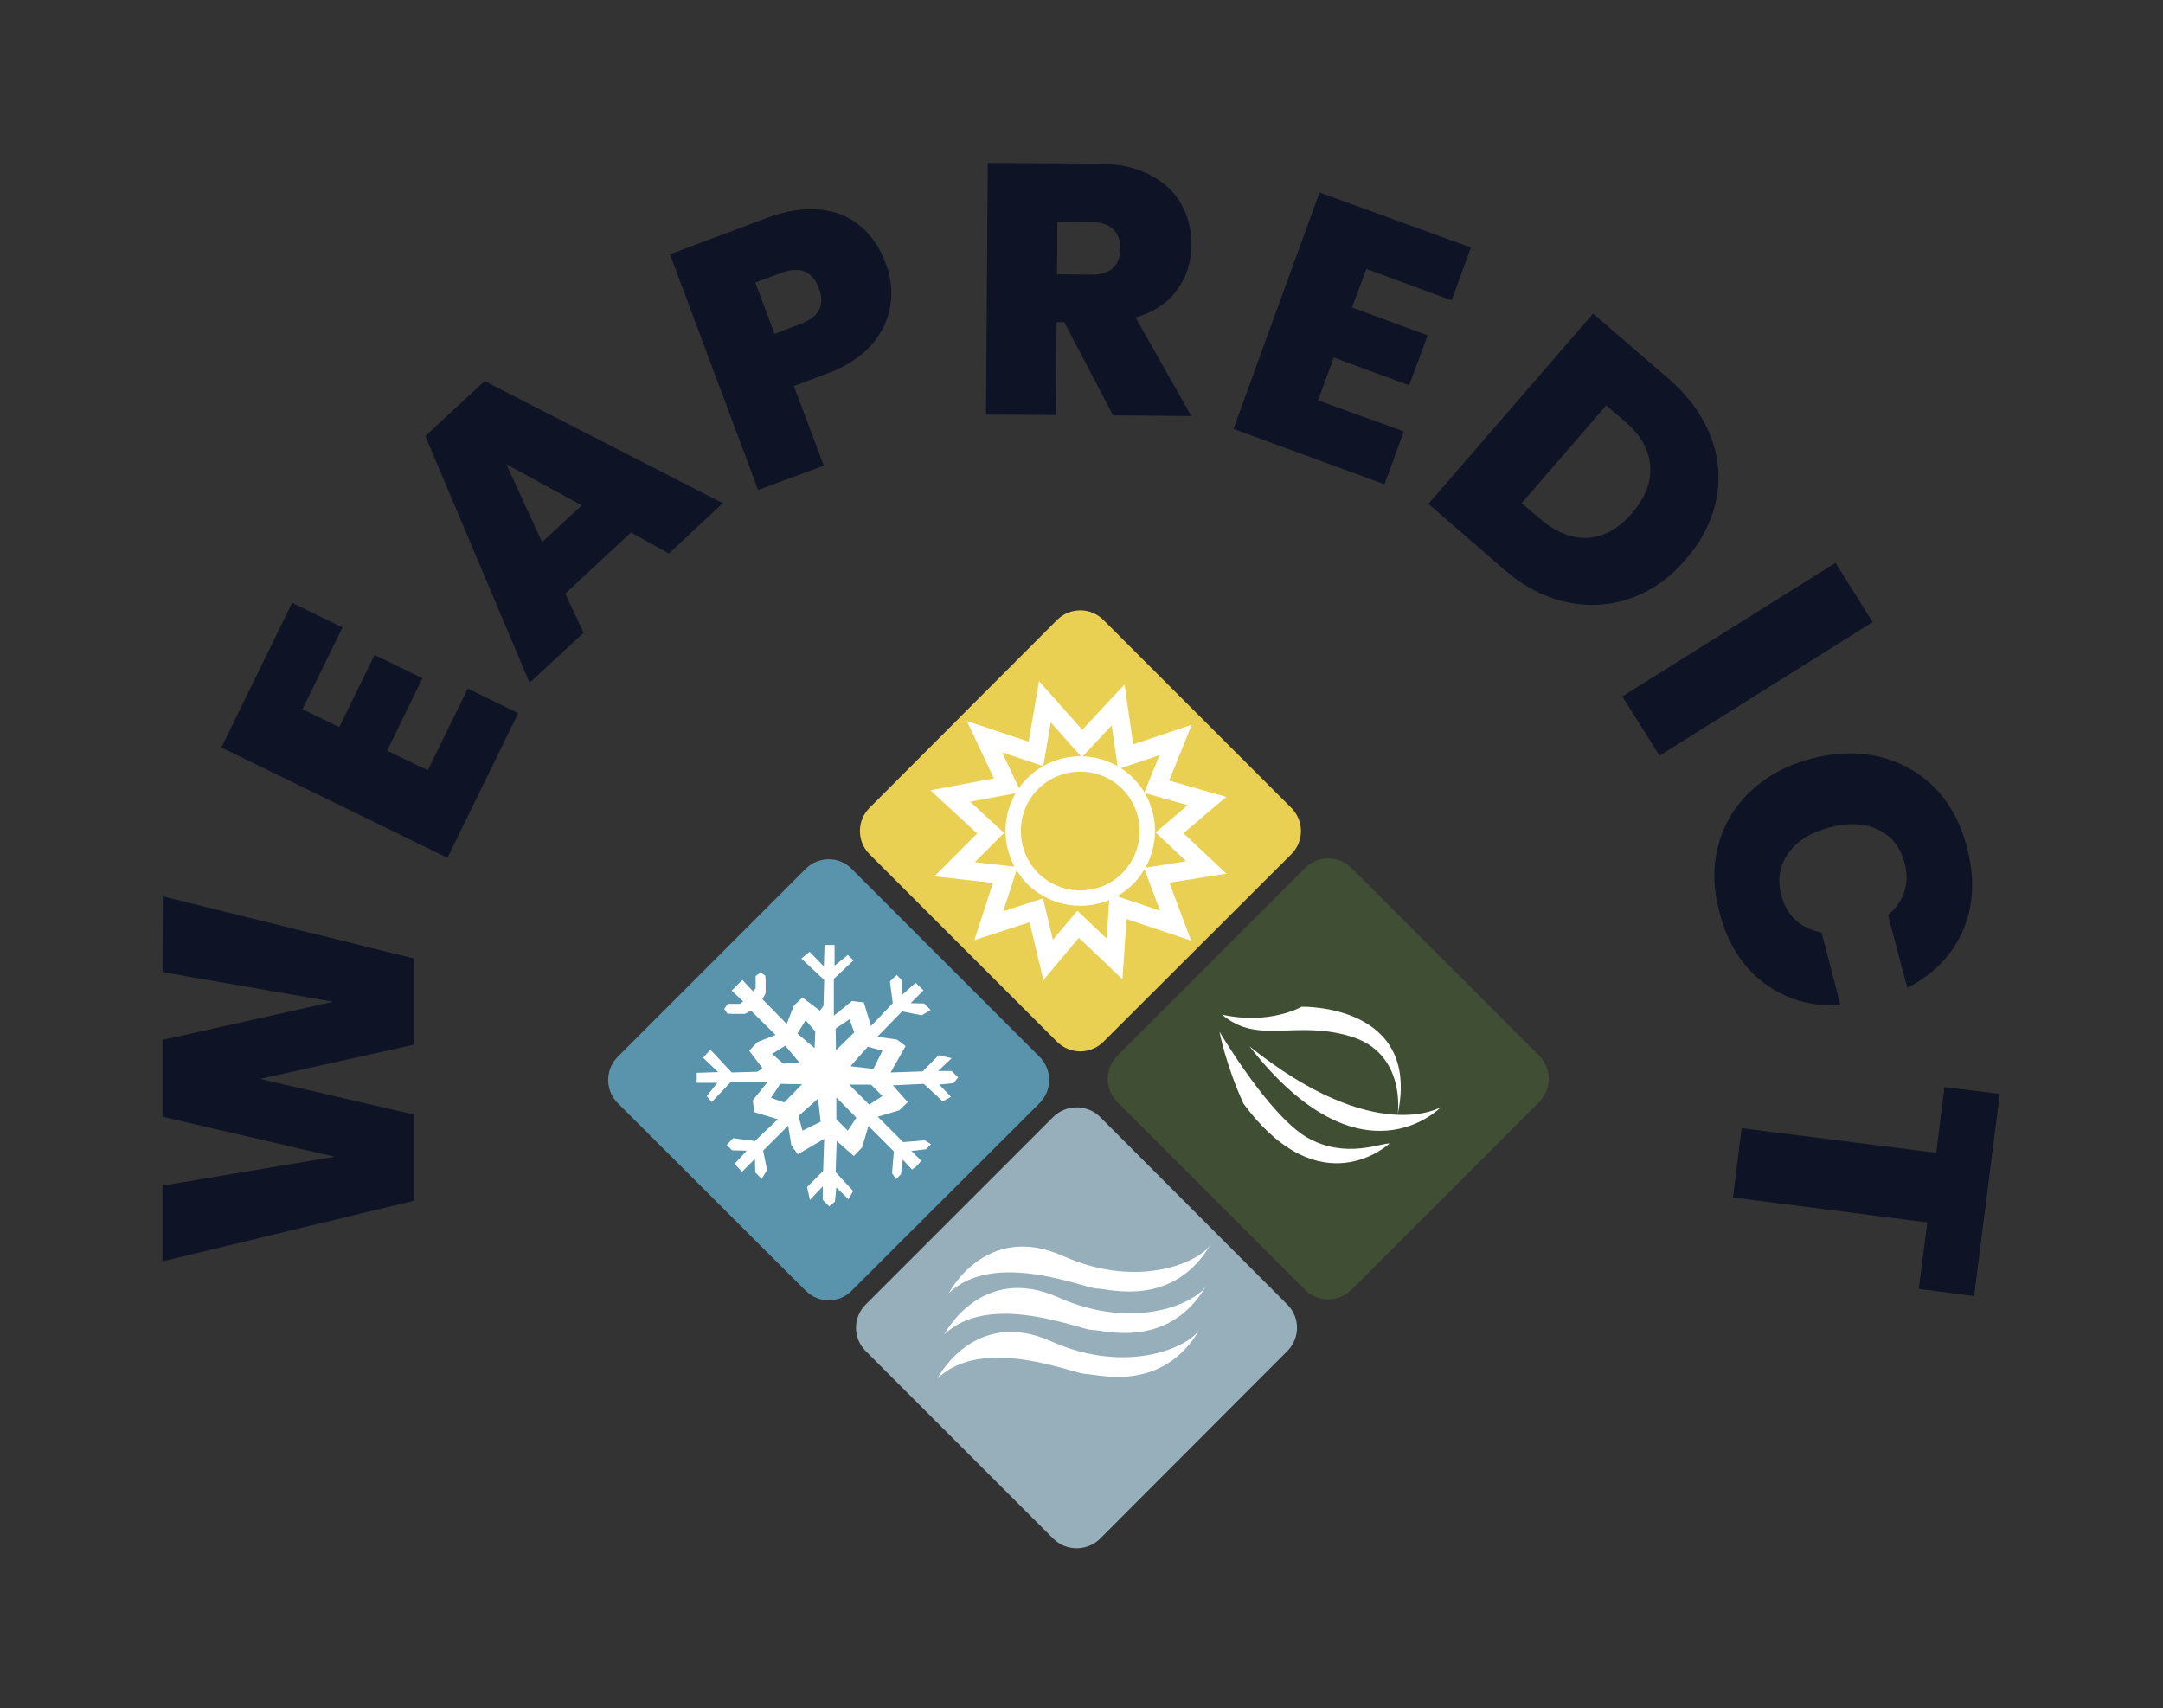<svg xmlns="http://www.w3.org/2000/svg" version="1.1" xmlns:xlink="http://www.w3.org/1999/xlink" viewBox="0 0 6.057 4.783"><rect x="0" y="0" width="6.057" height="4.783" fill="#333333" stroke="none"/><g transform="matrix(1,0,0,1,3.02,4.523)"><g transform="matrix(1,0,0,1,0,0)"><path d=" M -2.564 -2.013 L -1.86 -1.839 L -1.86 -1.598 L -2.292 -1.502 L -1.86 -1.402 L -1.86 -1.161 L -2.565 -0.991 L -2.565 -1.203 L -2.083 -1.284 L -2.565 -1.396 L -2.565 -1.611 L -2.087 -1.718 L -2.565 -1.801 L -2.564 -2.013 M -2.173 -2.537 L -2.07 -2.487 L -1.971 -2.689 L -1.837 -2.624 L -1.936 -2.421 L -1.822 -2.366 L -1.71 -2.595 L -1.569 -2.526 L -1.767 -2.121 L -2.4 -2.43 L -2.202 -2.835 L -2.061 -2.766 L -2.173 -2.537 M -1.253 -3.032 L -1.437 -2.861 L -1.386 -2.751 L -1.537 -2.611 L -1.829 -3.302 L -1.663 -3.456 L -0.996 -3.114 L -1.147 -2.973 L -1.253 -3.032 M -1.391 -3.108 L -1.602 -3.223 L -1.502 -3.005 L -1.391 -3.108 M -0.527 -3.667 Q -0.536 -3.607 -0.58 -3.557 Q -0.625 -3.506 -0.706 -3.476 L -0.797 -3.442 L -0.713 -3.219 L -0.897 -3.151 L -1.144 -3.811 L -0.869 -3.914 Q -0.79 -3.943 -0.723 -3.936 Q -0.657 -3.929 -0.611 -3.89 Q -0.564 -3.851 -0.54 -3.786 Q -0.517 -3.726 -0.527 -3.667 M -0.727 -3.716 Q -0.754 -3.788 -0.832 -3.759 L -0.905 -3.732 L -0.851 -3.588 L -0.778 -3.616 Q -0.7 -3.645 -0.727 -3.716 M 0.097 -3.36 L -0.04 -3.621 L -0.061 -3.621 L -0.063 -3.361 L -0.259 -3.362 L -0.254 -4.067 L 0.055 -4.065 Q 0.14 -4.064 0.199 -4.034 Q 0.258 -4.004 0.287 -3.953 Q 0.317 -3.901 0.316 -3.837 Q 0.316 -3.765 0.276 -3.711 Q 0.236 -3.656 0.16 -3.634 L 0.316 -3.358 L 0.097 -3.36 M -0.06 -3.755 L 0.037 -3.754 Q 0.077 -3.754 0.097 -3.773 Q 0.117 -3.791 0.117 -3.827 Q 0.118 -3.861 0.097 -3.881 Q 0.077 -3.901 0.038 -3.901 L -0.059 -3.902 L -0.06 -3.755 M 0.806 -3.77 L 0.766 -3.662 L 0.978 -3.584 L 0.926 -3.444 L 0.715 -3.522 L 0.671 -3.402 L 0.911 -3.315 L 0.857 -3.167 L 0.434 -3.322 L 0.675 -3.984 L 1.099 -3.83 L 1.045 -3.682 L 0.806 -3.77 M 1.77 -3.302 Q 1.804 -3.214 1.786 -3.124 Q 1.768 -3.034 1.7 -2.956 Q 1.634 -2.879 1.547 -2.848 Q 1.46 -2.817 1.367 -2.837 Q 1.274 -2.857 1.191 -2.929 L 0.98 -3.112 L 1.441 -3.645 L 1.652 -3.463 Q 1.736 -3.39 1.77 -3.302 M 1.426 -3.017 Q 1.494 -3.021 1.55 -3.086 Q 1.607 -3.152 1.601 -3.22 Q 1.595 -3.288 1.529 -3.344 L 1.478 -3.388 L 1.241 -3.114 L 1.293 -3.07 Q 1.358 -3.014 1.426 -3.017 M 2.224 -2.781 L 1.627 -2.407 L 1.523 -2.573 L 2.12 -2.947 L 2.224 -2.781 M 2.243 -2.404 Q 2.333 -2.382 2.398 -2.317 Q 2.462 -2.251 2.488 -2.15 Q 2.522 -2.022 2.477 -1.918 Q 2.431 -1.813 2.321 -1.757 L 2.267 -1.961 Q 2.301 -1.989 2.313 -2.027 Q 2.325 -2.065 2.313 -2.107 Q 2.296 -2.173 2.239 -2.2 Q 2.182 -2.227 2.103 -2.206 Q 2.024 -2.185 1.988 -2.134 Q 1.951 -2.082 1.968 -2.017 Q 1.979 -1.974 2.008 -1.947 Q 2.037 -1.92 2.081 -1.912 L 2.134 -1.708 Q 2.01 -1.702 1.919 -1.771 Q 1.828 -1.84 1.795 -1.968 Q 1.768 -2.069 1.792 -2.157 Q 1.816 -2.246 1.884 -2.309 Q 1.951 -2.372 2.053 -2.399 Q 2.153 -2.425 2.243 -2.404 M 2.508 -0.894 L 2.353 -0.914 L 2.377 -1.1 L 1.833 -1.17 L 1.857 -1.364 L 2.402 -1.295 L 2.425 -1.479 L 2.58 -1.46 L 2.508 -0.894" fill="#0e1425" fill-rule="nonzero"></path></g><g transform="matrix(1,0,0,1,0,0)"><g clip-path="url(#SvgjsClipPath1001)"><g clip-path="url(#be07455f8-36fe-403b-b10f-1567e1dad43eb94d5c1a-c45f-42cc-b72a-cadf9bcce4f2)"><path d=" M -0.109 -1.564 C -0.073 -1.528 -0.073 -1.47 -0.109 -1.434 L -0.635 -0.909 C -0.67 -0.873 -0.728 -0.873 -0.764 -0.909 L -1.29 -1.434 C -1.326 -1.47 -1.326 -1.528 -1.29 -1.564 L -0.764 -2.09 C -0.728 -2.126 -0.67 -2.126 -0.635 -2.09 Z" fill="#5993ac" transform="matrix(1,0,0,1,0,0)" fill-rule="nonzero"></path></g><g clip-path="url(#be07455f8-36fe-403b-b10f-1567e1dad43eb94d5c1a-c45f-42cc-b72a-cadf9bcce4f2)"><path d=" M -0.47 -1.714 L -0.434 -1.75 L -0.456 -1.771 L -0.494 -1.737 L -0.494 -1.778 L -0.509 -1.793 L -0.528 -1.775 L -0.52 -1.714 L -0.581 -1.65 L -0.601 -1.716 L -0.634 -1.72 L -0.685 -1.679 L -0.685 -1.782 L -0.63 -1.834 L -0.646 -1.849 L -0.683 -1.819 L -0.683 -1.877 L -0.711 -1.877 L -0.713 -1.817 L -0.753 -1.858 L -0.776 -1.839 L -0.712 -1.779 L -0.714 -1.707 L -0.724 -1.693 L -0.773 -1.73 L -0.797 -1.707 L -0.817 -1.656 L -0.885 -1.725 L -0.876 -1.742 L -0.876 -1.778 L -0.877 -1.791 L -0.89 -1.8 L -0.904 -1.79 L -0.904 -1.756 L -0.911 -1.747 L -0.941 -1.779 L -0.952 -1.768 L -0.952 -1.769 L -0.956 -1.764 L -0.961 -1.76 L -0.96 -1.76 L -0.971 -1.749 L -0.939 -1.719 L -0.948 -1.712 L -0.982 -1.712 L -0.992 -1.698 L -0.983 -1.685 L -0.97 -1.684 L -0.934 -1.684 L -0.917 -1.693 L -0.848 -1.625 L -0.899 -1.605 L -0.922 -1.581 L -0.885 -1.532 L -0.899 -1.522 L -0.971 -1.52 L -1.031 -1.584 L -1.051 -1.561 L -1.009 -1.521 L -1.069 -1.519 L -1.069 -1.491 L -1.011 -1.491 L -1.041 -1.454 L -1.027 -1.437 L -0.974 -1.493 L -0.871 -1.493 L -0.912 -1.442 L -0.908 -1.409 L -0.842 -1.389 L -0.906 -1.328 L -0.967 -1.336 L -0.985 -1.317 L -0.97 -1.302 L -0.929 -1.301 L -0.963 -1.264 L -0.942 -1.242 L -0.906 -1.278 L -0.905 -1.24 L -0.887 -1.222 L -0.872 -1.247 L -0.883 -1.301 L -0.813 -1.371 L -0.804 -1.316 L -0.786 -1.291 L -0.712 -1.334 L -0.715 -1.244 L -0.76 -1.199 L -0.752 -1.163 L -0.716 -1.201 L -0.716 -1.163 L -0.698 -1.145 L -0.682 -1.158 L -0.678 -1.198 L -0.644 -1.165 L -0.631 -1.188 L -0.68 -1.241 L -0.677 -1.328 L -0.629 -1.286 L -0.606 -1.31 L -0.588 -1.37 L -0.517 -1.299 L -0.522 -1.238 L -0.511 -1.221 L -0.497 -1.235 L -0.492 -1.276 L -0.466 -1.248 L -0.457 -1.255 L -0.457 -1.254 L -0.452 -1.26 L -0.446 -1.265 L -0.447 -1.265 L -0.44 -1.273 L -0.468 -1.3 L -0.427 -1.305 L -0.413 -1.319 L -0.43 -1.33 L -0.491 -1.325 L -0.562 -1.396 L -0.502 -1.414 L -0.478 -1.437 L -0.52 -1.484 L -0.433 -1.488 L -0.38 -1.439 L -0.357 -1.452 L -0.39 -1.486 L -0.35 -1.49 L -0.337 -1.506 L -0.355 -1.524 L -0.393 -1.524 L -0.355 -1.56 L -0.392 -1.568 L -0.436 -1.523 L -0.526 -1.52 L -0.484 -1.594 L -0.508 -1.612 L -0.563 -1.62 L -0.494 -1.691 L -0.439 -1.68 L -0.414 -1.695 L -0.432 -1.713 Z M -0.835 -1.488 L -0.774 -1.487 L -0.824 -1.436 L -0.861 -1.449 Z M -0.722 -1.382 L -0.773 -1.357 L -0.784 -1.398 L -0.73 -1.446 L -0.729 -1.444 Z M -0.622 -1.393 L -0.646 -1.357 L -0.678 -1.389 L -0.678 -1.45 C -0.678 -1.45 -0.621 -1.393 -0.622 -1.393 M -0.78 -1.546 L -0.827 -1.545 L -0.858 -1.572 L -0.821 -1.595 Z M -0.68 -1.643 L -0.641 -1.669 L -0.628 -1.632 L -0.679 -1.582 Z M -0.764 -1.666 L -0.737 -1.635 L -0.739 -1.588 L -0.787 -1.629 Z M -0.586 -1.43 L -0.642 -1.486 L -0.581 -1.486 L -0.549 -1.454 Z M -0.574 -1.53 L -0.636 -1.537 L -0.638 -1.538 L -0.59 -1.592 L -0.549 -1.581 Z" fill="#ffffff" transform="matrix(1,0,0,1,0,0)" fill-rule="nonzero"></path></g><g clip-path="url(#be07455f8-36fe-403b-b10f-1567e1dad43eb94d5c1a-c45f-42cc-b72a-cadf9bcce4f2)"><path d=" M 0.585 -0.87 C 0.621 -0.834 0.621 -0.776 0.585 -0.74 L 0.06 -0.214 C 0.024 -0.179 -0.034 -0.179 -0.07 -0.214 L -0.596 -0.74 C -0.632 -0.776 -0.632 -0.834 -0.596 -0.87 L -0.07 -1.396 C -0.034 -1.431 0.024 -1.431 0.06 -1.396 Z" fill="#97afba" transform="matrix(1,0,0,1,0,0)" fill-rule="nonzero"></path></g><g clip-path="url(#be07455f8-36fe-403b-b10f-1567e1dad43eb94d5c1a-c45f-42cc-b72a-cadf9bcce4f2)"><path d=" M -0.363 -0.902 C -0.363 -0.902 -0.26 -1.103 -0.043 -1.006 C 0.174 -0.909 0.35 -0.993 0.374 -1.045 C 0.268 -0.857 0.084 -0.915 0.051 -0.915 C 0.018 -0.915 -0.236 -1.025 -0.363 -0.902" fill="#ffffff" transform="matrix(1,0,0,1,0,0)" fill-rule="nonzero"></path></g><g clip-path="url(#be07455f8-36fe-403b-b10f-1567e1dad43eb94d5c1a-c45f-42cc-b72a-cadf9bcce4f2)"><path d=" M -0.376 -0.786 C -0.376 -0.786 -0.273 -0.987 -0.056 -0.89 C 0.161 -0.793 0.337 -0.877 0.361 -0.928 C 0.255 -0.741 0.071 -0.799 0.038 -0.799 C 0.005 -0.799 -0.249 -0.909 -0.376 -0.786" fill="#ffffff" transform="matrix(1,0,0,1,0,0)" fill-rule="nonzero"></path></g><g clip-path="url(#be07455f8-36fe-403b-b10f-1567e1dad43eb94d5c1a-c45f-42cc-b72a-cadf9bcce4f2)"><path d=" M -0.395 -0.663 C -0.395 -0.663 -0.293 -0.864 -0.076 -0.767 C 0.141 -0.67 0.317 -0.754 0.342 -0.805 C 0.236 -0.618 0.051 -0.676 0.019 -0.676 C -0.014 -0.676 -0.268 -0.786 -0.395 -0.663" fill="#ffffff" transform="matrix(1,0,0,1,0,0)" fill-rule="nonzero"></path></g><g clip-path="url(#be07455f8-36fe-403b-b10f-1567e1dad43eb94d5c1a-c45f-42cc-b72a-cadf9bcce4f2)"><path d=" M 0.596 -2.261 C 0.632 -2.225 0.632 -2.167 0.596 -2.131 L 0.07 -1.606 C 0.034 -1.57 -0.024 -1.57 -0.06 -1.606 L -0.585 -2.131 C -0.621 -2.167 -0.621 -2.225 -0.585 -2.261 L -0.06 -2.787 C -0.024 -2.823 0.034 -2.823 0.07 -2.787 Z" fill="#e9d053" transform="matrix(1,0,0,1,0,0)" fill-rule="nonzero"></path></g><g clip-path="url(#be07455f8-36fe-403b-b10f-1567e1dad43eb94d5c1a-c45f-42cc-b72a-cadf9bcce4f2)"><path d=" M 1.29 -1.567 C 1.326 -1.531 1.326 -1.473 1.29 -1.437 L 0.764 -0.911 C 0.728 -0.876 0.67 -0.876 0.635 -0.911 L 0.109 -1.437 C 0.073 -1.473 0.073 -1.531 0.109 -1.567 L 0.635 -2.093 C 0.67 -2.128 0.728 -2.128 0.764 -2.093 Z" fill="#404f34" transform="matrix(1,0,0,1,0,0)" fill-rule="nonzero"></path></g><g clip-path="url(#be07455f8-36fe-403b-b10f-1567e1dad43eb94d5c1a-c45f-42cc-b72a-cadf9bcce4f2)"><path d=" M 0.871 -1.321 C 0.871 -1.321 0.678 -1.14 0.462 -1.433 C 0.412 -1.542 0.395 -1.634 0.395 -1.634 C 0.395 -1.634 0.532 -1.401 0.64 -1.338 C 0.748 -1.276 0.851 -1.324 0.871 -1.321" fill="#ffffff" transform="matrix(1,0,0,1,0,0)" fill-rule="nonzero"></path></g><g clip-path="url(#be07455f8-36fe-403b-b10f-1567e1dad43eb94d5c1a-c45f-42cc-b72a-cadf9bcce4f2)"><path d=" M 0.894 -1.403 C 0.894 -1.403 0.919 -1.574 0.762 -1.621 C 0.606 -1.668 0.503 -1.596 0.402 -1.682 C 0.535 -1.652 0.625 -1.704 0.625 -1.704 C 0.625 -1.704 0.96 -1.713 0.894 -1.403" fill="#ffffff" transform="matrix(1,0,0,1,0,0)" fill-rule="nonzero"></path></g><g clip-path="url(#be07455f8-36fe-403b-b10f-1567e1dad43eb94d5c1a-c45f-42cc-b72a-cadf9bcce4f2)"><path d=" M 1.015 -1.423 C 1.015 -1.423 0.793 -1.191 0.479 -1.593 C 0.831 -1.311 1.015 -1.423 1.015 -1.423" fill="#ffffff" transform="matrix(1,0,0,1,0,0)" fill-rule="nonzero"></path></g><g clip-path="url(#be07455f8-36fe-403b-b10f-1567e1dad43eb94d5c1a-c45f-42cc-b72a-cadf9bcce4f2)"><path d=" M -0.119 -2.412 L -0.094 -2.558 L 0.01 -2.441 L 0.111 -2.549 L 0.132 -2.404 L 0.272 -2.451 L 0.219 -2.32 L 0.36 -2.28 L 0.255 -2.191 L 0.358 -2.094 L 0.219 -2.072 L 0.272 -1.931 L 0.111 -1.985 L 0.101 -1.838 L -0.001 -1.935 L -0.085 -1.835 L -0.118 -1.974 L -0.251 -1.931 L -0.205 -2.073 L -0.347 -2.089 L -0.246 -2.19 L -0.359 -2.294 L -0.199 -2.324 L -0.263 -2.46 Z" fill="#e9d053" transform="matrix(1,0,0,1,0,0)" fill-rule="nonzero"></path></g><g clip-path="url(#be07455f8-36fe-403b-b10f-1567e1dad43eb94d5c1a-c45f-42cc-b72a-cadf9bcce4f2)"><path d=" M -0.119 -2.412 L -0.094 -2.558 L 0.01 -2.441 L 0.111 -2.549 L 0.132 -2.404 L 0.272 -2.451 L 0.219 -2.32 L 0.36 -2.28 L 0.255 -2.191 L 0.358 -2.094 L 0.219 -2.072 L 0.272 -1.931 L 0.111 -1.985 L 0.101 -1.838 L -0.001 -1.935 L -0.085 -1.835 L -0.118 -1.974 L -0.251 -1.931 L -0.205 -2.073 L -0.347 -2.089 L -0.246 -2.19 L -0.359 -2.294 L -0.199 -2.324 L -0.263 -2.46 Z" fill="none" transform="matrix(1,0,0,1,0,0)" fill-rule="nonzero" stroke-dasharray="none" stroke-miterlimit="4" stroke-linejoin="miter" stroke-linecap="butt" stroke-width="0.052" stroke="#ffffff"></path></g><g clip-path="url(#be07455f8-36fe-403b-b10f-1567e1dad43eb94d5c1a-c45f-42cc-b72a-cadf9bcce4f2)"><path d=" M 0.138 -2.329 C 0.211 -2.256 0.211 -2.137 0.138 -2.063 C 0.065 -1.99 -0.054 -1.99 -0.128 -2.063 C -0.201 -2.137 -0.201 -2.256 -0.128 -2.329 C -0.054 -2.402 0.065 -2.402 0.138 -2.329" fill="#e9d053" transform="matrix(1,0,0,1,0,0)" fill-rule="nonzero"></path></g><g clip-path="url(#be07455f8-36fe-403b-b10f-1567e1dad43eb94d5c1a-c45f-42cc-b72a-cadf9bcce4f2)"><path d=" M 0.138 -2.329 C 0.211 -2.256 0.211 -2.137 0.138 -2.063 C 0.065 -1.99 -0.054 -1.99 -0.128 -2.063 C -0.201 -2.137 -0.201 -2.256 -0.128 -2.329 C -0.054 -2.402 0.065 -2.402 0.138 -2.329 Z" fill="none" transform="matrix(1,0,0,1,0,0)" fill-rule="nonzero" stroke-dasharray="none" stroke-miterlimit="4" stroke-linejoin="miter" stroke-linecap="butt" stroke-width="0.043" stroke="#ffffff"></path></g></g></g></g><defs><clipPath id="SvgjsClipPath1001"><path d=" M -1.317 -2.814 h 2.634 v 2.626 h -2.634 Z"></path></clipPath><clipPath id="be07455f8-36fe-403b-b10f-1567e1dad43eb94d5c1a-c45f-42cc-b72a-cadf9bcce4f2"><path d=" M -1.321 -2.818 L 1.321 -2.818 L 1.321 -0.183 L -1.321 -0.183 Z"></path></clipPath></defs></svg>